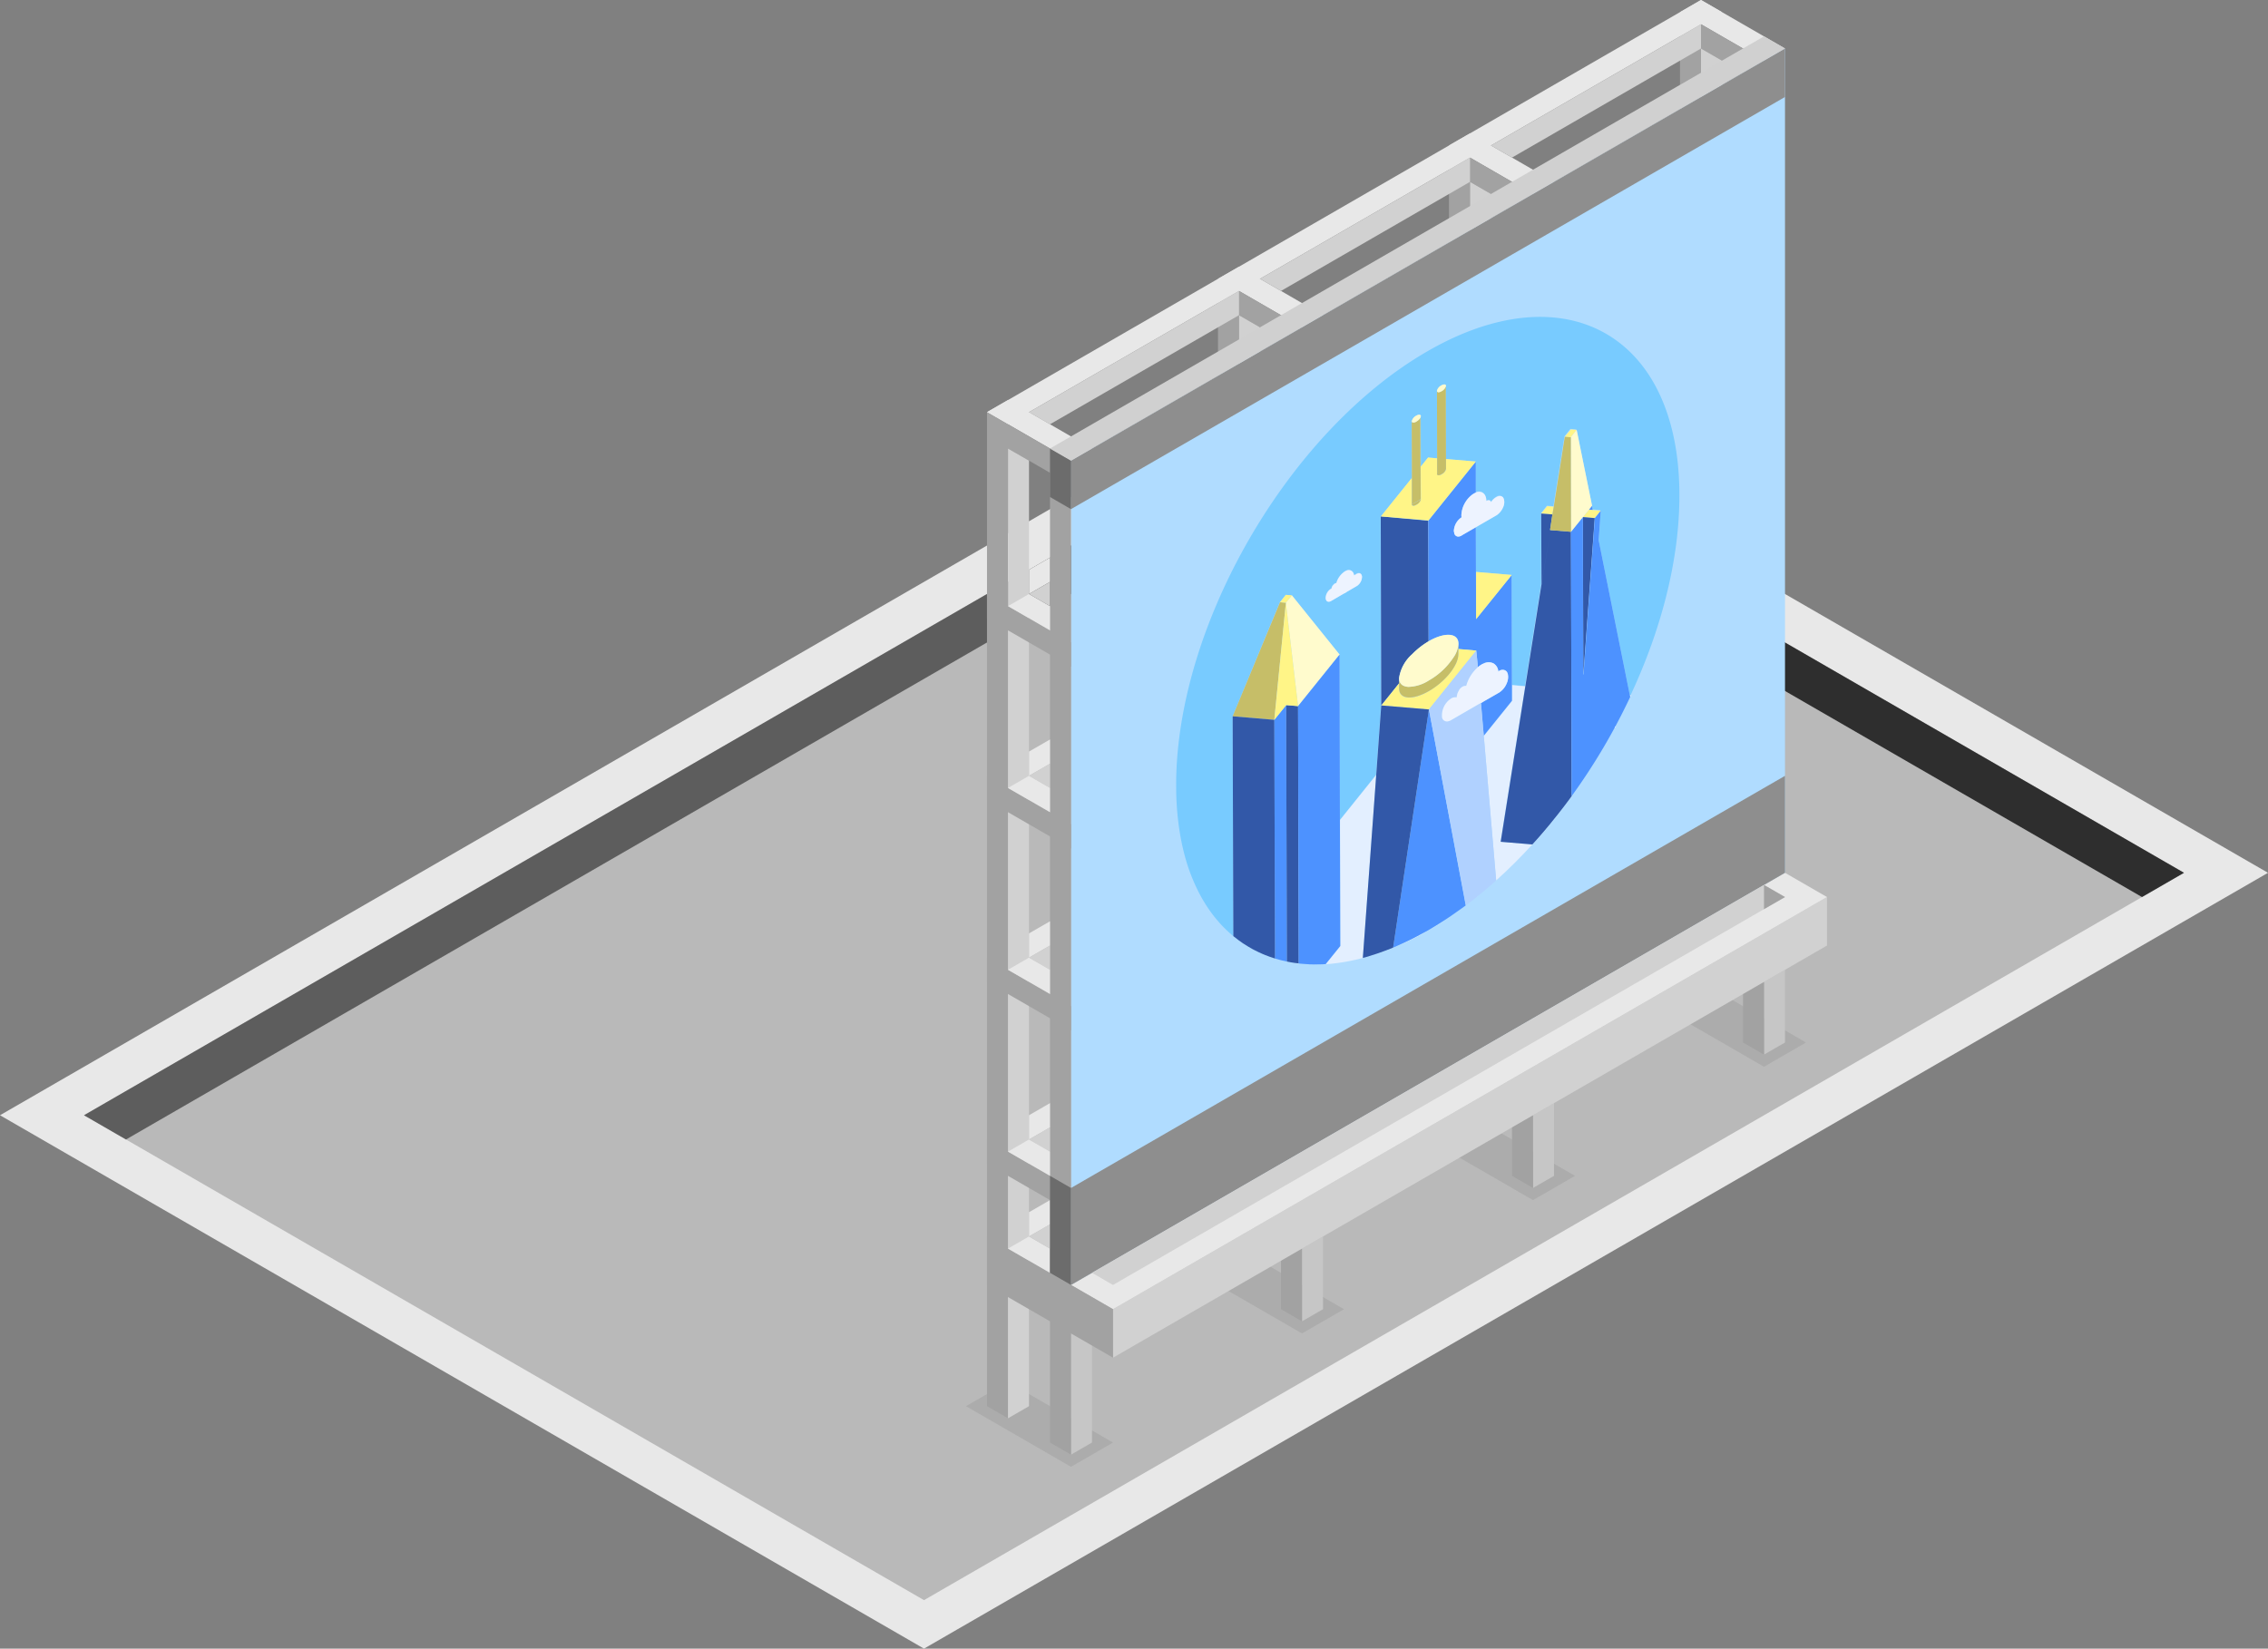 <svg id="Layer_1" data-name="Layer 1" xmlns="http://www.w3.org/2000/svg" viewBox="0 0 270 196.299">
  <rect x="0" y="0" width="270" height="196.299" fill="#808080" stroke="none"/>
  <defs>
    <style>
      .cls-1 {
        fill: #e8e8e8;
      }

      .cls-2 {
        fill: #b9b9b9;
      }

      .cls-3 {
        fill: #2e2e2e;
      }

      .cls-4 {
        fill: #5d5d5d;
      }

      .cls-5 {
        fill: #a2a2a2;
      }

      .cls-6 {
        fill: #d1d1d1;
      }

      .cls-7 {
        fill: #acacac;
      }

      .cls-8 {
        fill: #c6c6c6;
      }

      .cls-9 {
        fill: #b0dcff;
      }

      .cls-10 {
        fill: #8e8e8e;
      }

      .cls-11 {
        fill: #6c6c6c;
      }

      .cls-12 {
        fill: #d0d0d0;
      }

      .cls-13, .cls-15 {
        fill: none;
      }

      .cls-14 {
        fill: #fff;
      }

      .cls-15 {
        stroke: #fff;
        stroke-linecap: round;
        stroke-linejoin: round;
        stroke-width: 0;
      }

      .cls-16 {
        fill: #78cbff;
      }

      .cls-17 {
        fill: #e3efff;
      }

      .cls-18 {
        fill: #3258a8;
      }

      .cls-19 {
        fill: #4d92ff;
      }

      .cls-20 {
        fill: #fff587;
      }

      .cls-21 {
        fill: #fffbcd;
      }

      .cls-22 {
        fill: #c6be68;
      }

      .cls-23 {
        fill: #b0d1ff;
      }

      .cls-24 {
        fill: #edf3ff;
      }
    </style>
  </defs>
  <title>1Artboard 5</title>
  <g>
    <path id="Path" class="cls-1" d="M0,132.791l110,63.509,160-92.376L160,40.415Z"/>
    <path id="Path-2" data-name="Path" class="cls-2" d="M160,46.188l100,57.735L110,190.526,10,132.791Z"/>
    <path id="Path-3" data-name="Path" class="cls-3" d="M160,46.188v5.774L255,106.81l5-2.887Z"/>
    <path id="Path-4" data-name="Path" class="cls-4" d="M10,132.791,160,46.188v5.774L15,135.677Z"/>
    <g id="Group">
      <g id="Group-2" data-name="Group">
        <path id="Path-5" data-name="Path" class="cls-1" d="M212.5,5.774,202.5,0,200,1.443l10,5.774Z"/>
        <path id="Path-6" data-name="Path" class="cls-5" d="M200,1.443V15.877l2.5,1.443V5.774l5,2.887L210,7.217Z"/>
        <path id="Path-7" data-name="Path" class="cls-6" d="M205,15.877v-8.66l-2.5-1.443v11.547Z"/>
      </g>
      <path id="Path-8" data-name="Path" class="cls-1" d="M185,21.651l-10-5.774-2.5,1.443,10,5.774Z"/>
      <path id="Path-9" data-name="Path" class="cls-5" d="M172.5,17.32V31.754l2.5,1.443V21.651l5,2.887,2.5-1.443Z"/>
      <path id="Path-10" data-name="Path" class="cls-6" d="M177.5,31.754v-8.66L175,21.651v11.547Z"/>
      <g id="Group-3" data-name="Group">
        <path id="Path-11" data-name="Path" class="cls-1" d="M157.5,37.528l-10-5.774L145,33.198l10,5.774Z"/>
        <path id="Path-12" data-name="Path" class="cls-5" d="M145,33.198V47.631l2.5,1.443V37.528l5,2.887,2.5-1.443Z"/>
        <path id="Path-13" data-name="Path" class="cls-6" d="M150,47.631v-8.66l-2.5-1.443v11.547Z"/>
      </g>
      <path id="Path-14" data-name="Path" class="cls-1" d="M205,1.443,120,50.518l-2.5-1.443L202.5,0Z"/>
      <path id="Path-15" data-name="Path" class="cls-6" d="M202.5,5.774V2.887l-25,14.434,2.5,1.443Z"/>
      <path id="Path-16" data-name="Path" class="cls-6" d="M175,21.651V18.764L150,33.198l2.5,1.443Z"/>
      <path id="Path-17" data-name="Path" class="cls-6" d="M147.5,37.528V34.641l-25,14.434,2.5,1.443Z"/>
      <path id="Path-18" data-name="Path" class="cls-7" d="M210,127.017,197.5,119.8l5-2.887L215,124.13Z"/>
      <path id="Path-19" data-name="Path" class="cls-7" d="M182.5,142.894,170,135.677l5-2.887,12.5,7.217Z"/>
      <path id="Path-20" data-name="Path" class="cls-7" d="M155,158.771l-12.5-7.217,5-2.887,12.5,7.217Z"/>
      <path id="Path-21" data-name="Path" class="cls-7" d="M127.5,174.649,115,167.432l5-2.887,12.5,7.217Z"/>
      <g id="Group-4" data-name="Group">
        <path id="Path-22" data-name="Path" class="cls-8" d="M130,171.762l-2.5,1.443v-17.32l2.5-1.443Z"/>
        <path id="Path-23" data-name="Path" class="cls-5" d="M125,171.762l2.5,1.443V152.998l-2.5-1.443Z"/>
      </g>
      <g id="Group-5" data-name="Group">
        <path id="Path-24" data-name="Path" class="cls-8" d="M212.5,124.13l-2.5,1.443v-8.66l2.5-1.443Z"/>
        <path id="Path-25" data-name="Path" class="cls-5" d="M207.5,124.13l2.5,1.443v-8.66l-2.5-1.443Z"/>
      </g>
      <g id="Group-6" data-name="Group">
        <path id="Path-26" data-name="Path" class="cls-8" d="M157.5,155.885,155,157.328v-8.66l2.5-1.443Z"/>
        <path id="Path-27" data-name="Path" class="cls-5" d="M152.5,155.885l2.5,1.443v-8.66l-2.5-1.443Z"/>
      </g>
      <g id="Group-7" data-name="Group">
        <path id="Path-28" data-name="Path" class="cls-8" d="M185,140.007l-2.5,1.443v-8.66l2.5-1.443Z"/>
        <path id="Path-29" data-name="Path" class="cls-5" d="M180,140.007l2.5,1.443v-8.66l-2.5-1.443Z"/>
      </g>
      <g id="Group-8" data-name="Group">
        <path id="Path-30" data-name="Path" class="cls-9" d="M212.5,5.774v98.15l-85,49.075v-98.15Z"/>
      </g>
      <path id="Path-31" data-name="Path" class="cls-6" d="M217.5,106.81l-85,49.075v5.774l85-49.075Z"/>
      <path id="Path-32" data-name="Path" class="cls-1" d="M217.5,106.81l-85,49.075-5-2.887,85-49.075Z"/>
      <path id="Path-33" data-name="Path" class="cls-10" d="M212.5,92.376l-85,49.075v11.547l85-49.075Z"/>
      <g id="Group-9" data-name="Group">
        <path id="Path-34" data-name="Path" class="cls-1" d="M130,53.405l-10-5.774-2.5,1.443,10,5.774Z"/>
        <path id="Path-35" data-name="Path" class="cls-5" d="M117.5,49.075V167.432l2.5,1.443V53.405l5,2.887,2.5-1.443Z"/>
        <path id="Path-36" data-name="Path" class="cls-6" d="M122.5,167.432V54.848L120,53.405v115.47Z"/>
      </g>
      <path id="Path-37" data-name="Path" class="cls-5" d="M132.5,161.658l-15-8.66v-5.774l15,8.66Z"/>
      <path id="Path-38" data-name="Path" class="cls-1" d="M125,148.668l-2.5-1.443-2.5,1.443,5,2.887Z"/>
      <path id="Path-39" data-name="Path" class="cls-5" d="M125,53.405v98.15l2.5,1.443v-98.15Z"/>
      <g id="Group-10" data-name="Group">
        <path id="Path-40" data-name="Path" class="cls-5" d="M127.5,76.499l-10-5.774v2.887l10,5.774Z"/>
        <path id="Path-41" data-name="Path" class="cls-1" d="M122.5,70.725,120,72.169l5,2.887V72.169Z"/>
      </g>
      <path id="Path-42" data-name="Path" class="cls-1" d="M125,69.282V66.395l-2.5,1.443v2.887Z"/>
      <path id="Path-43" data-name="Path" class="cls-1" d="M125,90.933V88.046l-2.5,1.443v2.887Z"/>
      <path id="Path-44" data-name="Path" class="cls-1" d="M125,112.583v-2.887l-2.5,1.443v2.887Z"/>
      <path id="Path-45" data-name="Path" class="cls-1" d="M125,134.234v-2.887l-2.5,1.443v2.887Z"/>
      <path id="Path-46" data-name="Path" class="cls-1" d="M125,145.781v-2.887l-2.5,1.443v2.887Z"/>
      <path id="Path-47" data-name="Path" class="cls-6" d="M125,72.169l-2.5-1.443,2.5-1.443Z"/>
      <path id="Path-48" data-name="Path" class="cls-6" d="M125,93.819l-2.5-1.443,2.5-1.443Z"/>
      <path id="Path-49" data-name="Path" class="cls-6" d="M125,115.47l-2.5-1.443,2.5-1.443Z"/>
      <path id="Path-50" data-name="Path" class="cls-6" d="M125,137.121l-2.5-1.443,2.5-1.443Z"/>
      <path id="Path-51" data-name="Path" class="cls-6" d="M125,148.668l-2.5-1.443,2.5-1.443Z"/>
      <g id="Group-11" data-name="Group">
        <path id="Path-52" data-name="Path" class="cls-5" d="M127.5,119.8l-10-5.774v2.887l10,5.774Z"/>
        <path id="Path-53" data-name="Path" class="cls-1" d="M122.5,114.027,120,115.47l5,2.887V115.47Z"/>
      </g>
      <g id="Group-12" data-name="Group">
        <path id="Path-54" data-name="Path" class="cls-5" d="M127.5,98.15l-10-5.774v2.887l10,5.774Z"/>
        <path id="Path-55" data-name="Path" class="cls-1" d="M122.5,92.376,120,93.82l5,2.887V93.82Z"/>
      </g>
      <g id="Group-13" data-name="Group">
        <path id="Path-56" data-name="Path" class="cls-5" d="M127.5,141.451l-10-5.774v2.887l10,5.774Z"/>
        <path id="Path-57" data-name="Path" class="cls-1" d="M122.5,135.677l-2.5,1.443,5,2.887v-2.887Z"/>
      </g>
      <path id="Path-58" data-name="Path" class="cls-6" d="M212.5,106.81l-80,46.188-2.5-1.443,80-46.188Z"/>
      <path id="Path-59" data-name="Path" class="cls-11" d="M125,140.007l2.5,1.443v11.547l-2.5-1.443Z"/>
      <path id="Path-60" data-name="Path" class="cls-10" d="M212.5,5.774V11.547l-85,49.075V54.848Z"/>
      <path id="Path-61" data-name="Path" class="cls-11" d="M125,53.405l2.5,1.443v5.774L125,59.178Z"/>
      <path id="Path-62" data-name="Path" class="cls-5" d="M210,105.367v2.887l2.5-1.443Z"/>
      <path id="Path-63" data-name="Path" class="cls-12" d="M125,53.405l2.5,1.443,85-49.075L210,4.33Z"/>
    </g>
    <g>
      <path class="cls-13" d="M175.448,58.758a3.115,3.115,0,0,0-1.031,1.098,3.019,3.019,0,0,1,1.031-1.078q.119-.06.239-.12a.814.814,0,0,1,1.133.362.809.809,0,0,0-1.133-.408v.026Z"/>
      <path class="cls-13" d="M157.819,71.208a1.363,1.363,0,0,1,.578-1.056l.119-.06a.835.835,0,0,1,.219-.438.646.646,0,0,1,.179-.159.32.32,0,0,1,.179-.06,2.41,2.41,0,0,1,1.016-1.394.18.18,0,0,1,.139-.06.604.604,0,0,1,.851.221.605.605,0,0,0-.871-.26c-.04.02-.099.06-.139.08a2.57,2.57,0,0,0-1.016,1.394.583.583,0,0,0-.179.04,1.279,1.279,0,0,0-.179.159.769.769,0,0,0-.219.438l-.119.06a1.423,1.423,0,0,0-.578,1.056.541.541,0,0,0,.061.26A.584.584,0,0,1,157.819,71.208Z"/>
      <path class="cls-13" d="M166.961,61.724l3.049.279.02.002.04,14.355.02-.013-.04-14.362-.04-.003Z"/>
      <polygon class="cls-13" points="183.515 69.595 184.591 63.121 183.515 69.575 183.515 69.595"/>
      <path class="cls-13" d="M173.974,61.288l.001.011c0-.038.008-.077.01-.116C173.982,61.218,173.975,61.254,173.974,61.288Z"/>
      <path class="cls-13" d="M173.994,61.607l-.001-.019a2.016,2.016,0,0,0-.915,1.632l.002.008A2.075,2.075,0,0,1,173.994,61.607Z"/>
      <path class="cls-13" d="M177.52,59.794a1.599,1.599,0,0,1,.578-.578c.02,0,.02-.02.04-.02.338-.199.636-.179.815.058-.007-.012-.01-.028-.018-.038a.596.596,0,0,0-.816-.06c-.02,0-.02.02-.04.02a1.99,1.99,0,0,0-.578.578c-.077-.233-.307-.292-.558-.148v.048C177.201,59.516,177.44,59.555,177.52,59.794Z"/>
      <polygon class="cls-13" points="152.382 71.706 153.077 70.831 153.059 70.83 152.362 71.706 146.744 85.291 152.381 71.708 152.382 71.706"/>
      <path class="cls-13" d="M161.544,68.32c.243-.115.442-.059.536.118-.084-.211-.294-.281-.556-.158l-.333.196c.003.016.012.026.014.043Z"/>
      <path class="cls-13" d="M178.396,79.953v-.02c.02,0,.02-.02.04-.02a.695.695,0,0,1,.938.064l-.002-.004c-.199-.279-.558-.299-.956-.08-.02,0-.02.02-.04.02v.02l-.007.007c.002.012.006.021.007.033Z"/>
      <polygon class="cls-13" points="175.648 55.023 175.687 54.974 175.672 54.973 175.648 55.003 175.648 55.023"/>
      <path class="cls-13" d="M176.145,83.777l-3.406,1.972a1.11,1.11,0,0,1-.344.135,1.078,1.078,0,0,0,.363-.135l3.406-1.972c.029-.015.068-.029.103-.044l-.001-.008C176.228,83.742,176.18,83.76,176.145,83.777Z"/>
      <path class="cls-13" d="M177.782,78.98a1.274,1.274,0,0,0-1.179.016c-.08.04-.139.08-.219.12a.868.868,0,0,1,.239-.1A1.327,1.327,0,0,1,177.782,78.98Z"/>
      <path class="cls-13" d="M174.552,81.665a.454.454,0,0,0-.25.022.613.613,0,0,1,.25-.022Z"/>
      <path class="cls-13" d="M171.603,56.468a.7.7,0,0,1-.376.121.691.691,0,0,0,.396-.101,1.12,1.12,0,0,0,.538-.637l-.029.016A.934.934,0,0,1,171.603,56.468Z"/>
      <path class="cls-13" d="M171.583,45.891a.995.995,0,0,0-.518.618A1.046,1.046,0,0,1,171.583,45.891Z"/>
      <polygon class="cls-13" points="184.969 60.332 186.284 52.006 187.001 51.13 187.67 51.187 187.658 51.13 186.941 51.07 186.244 51.946 184.929 60.272 184.153 60.213 183.455 61.089 183.475 69.495 181.543 81.685 179.989 81.548 179.99 81.566 179.99 83.438 176.638 87.599 176.641 87.639 180.01 83.458 180.01 81.586 181.563 81.725 178.635 100.21 178.658 100.212 181.583 81.745 183.515 69.555 183.515 69.535 183.475 61.149 184.192 60.272 184.969 60.332"/>
      <polygon class="cls-13" points="189.849 61.687 188.495 80.306 188.517 80.278 189.869 61.687 190.495 60.9 190.495 60.898 189.849 61.687"/>
      <polygon class="cls-13" points="175.727 73.653 175.727 68.102 175.707 68.101 175.723 72.753 175.727 73.653 175.727 73.653"/>
      <path class="cls-13" d="M171.066,46.548v.03a.125.125,0,0,0,.032.058A.154.154,0,0,1,171.066,46.548Z"/>
      <polygon class="cls-13" points="171.066 46.578 171.086 54.576 171.086 54.576 171.066 46.578"/>
      <path class="cls-13" d="M167.122,81.666a.908.908,0,0,1-.558-.857A.888.888,0,0,0,167.122,81.666Z"/>
      <path class="cls-13" d="M168.078,50.154l0,.111a.207.207,0,0,0,.114.034A.142.142,0,0,1,168.078,50.154Z"/>
      <polygon class="cls-13" points="189.63 60.73 190.502 60.805 190.507 60.73 189.595 60.653 189.61 60.729 189.63 60.73"/>
      <path class="cls-13" d="M169.113,55.572l.02,3.864-1.036.606v.001l.377-.209.679-.397-.02-3.864.02-.025-.019-5.934a.48.48,0,0,1-.039.114Z"/>
      <path class="cls-13" d="M168.615,60.093c-.288.173-.515.156-.532-.023l-.006.003c0,.179.239.199.538.04.299-.179.538-.478.538-.637l-.006.004A1.012,1.012,0,0,1,168.615,60.093Z"/>
      <path class="cls-13" d="M164.406,61.49l.001-.002-.015-.001.013-.015-.052-.004.06,22.509-.597,8.286-4.303,5.358v.02l.04,14.999-1.738,2.153.021-.001,1.737-2.152-.04-14.999,4.303-5.358.598-8.286-.06-22.509Z"/>
      <polygon class="cls-13" points="179.93 68.419 179.902 68.453 179.93 68.456 179.93 68.419"/>
      <path class="cls-13" d="M166.564,81.367v-.637a4.71,4.71,0,0,1,1.546-2.832,4.737,4.737,0,0,0-1.567,2.851v.618l-2.111,2.629,5.677.478-5.657-.478Z"/>
      <path class="cls-13" d="M171.583,45.891a.757.757,0,0,1,.362-.116A.723.723,0,0,0,171.583,45.891Z"/>
      <path class="cls-13" d="M167.505,112.085q-.598.286-1.19.542c-.155.067-.311.137-.466.201-.071.029-.143.064-.214.092-.312.128-.617.237-.924.35q-.792.292-1.57.53c-.206.063-.414.131-.619.189-.094.026-.186.045-.28.07a23.087,23.087,0,0,1-3.791.696c.042-.004.082-.003.124-.007.093-.009.185-.014.279-.024.489-.054.987-.136,1.488-.226.226-.042.451-.083.679-.131q.667-.141,1.348-.324c.429-.118.862-.254,1.297-.396.176-.057.351-.111.529-.173q.729-.253,1.475-.559c.115-.047.23-.093.345-.142.536-.229,1.083-.486,1.634-.758C167.601,112.037,167.553,112.062,167.505,112.085Z"/>
      <polygon class="cls-13" points="175.647 54.934 175.635 54.95 175.647 54.951 175.647 54.934"/>
      <path class="cls-13" d="M166.564,81.984v-.618l-.02.637c.02,1.295,1.594,1.434,3.546.299.247-.143.487-.3.719-.467-.226.16-.459.31-.699.447C168.157,83.399,166.564,83.279,166.564,81.984Z"/>
      <polygon class="cls-13" points="188.475 80.331 188.495 80.306 188.435 61.567 188.475 80.331"/>
      <path class="cls-13" d="M173.635,76.726v-.08c0-1.295-1.594-1.434-3.546-.299,1.932-1.115,3.526-.976,3.526.299v.08a3.221,3.221,0,0,1-.558,1.514l.017-.01a3.194,3.194,0,0,0,.541-1.484v.538l2.131.179-2.111-.199Z"/>
      <path class="cls-14" d="M151.824,114.154c.022.007.046.011.068.017-.071-.021-.14-.046-.21-.068C151.73,114.118,151.775,114.139,151.824,114.154Z"/>
      <polygon class="cls-14" points="149.073 112.988 149.078 112.99 149.078 112.99 149.073 112.988"/>
      <path class="cls-14" d="M149.474,113.195c-.034-.017-.067-.035-.101-.052h0Q149.423,113.169,149.474,113.195Z"/>
      <path class="cls-14" d="M199.883,61.625c.053-.889.088-1.773.085-2.646v-.001C199.971,59.852,199.937,60.736,199.883,61.625Z"/>
      <path class="cls-14" d="M148.197,112.458l-.038-.024c-.056-.036-.115-.066-.17-.103C148.056,112.377,148.129,112.414,148.197,112.458Z"/>
      <path class="cls-14" d="M153.238,114.512c.047.008.097.015.146.023-.098-.019-.196-.039-.293-.06C153.14,114.486,153.188,114.502,153.238,114.512Z"/>
      <path class="cls-15" d="M151.892,114.171c.39.117.794.215,1.199.304"/>
      <path class="cls-14" d="M160.343,114.497c-.501.09-1,.172-1.488.226C159.343,114.668,159.84,114.589,160.343,114.497Z"/>
      <path class="cls-14" d="M154.612,114.712c-.139-.012-.277-.033-.416-.051.153.023.302.051.456.071.069.008.142.007.211.014-.083-.008-.168-.011-.251-.021Z"/>
      <path class="cls-14" d="M158.854,114.723c-.094.011-.185.015-.279.024C158.669,114.738,158.761,114.734,158.854,114.723Z"/>
      <path class="cls-14" d="M153.384,114.535c.074.011.149.022.222.034l-.063-.012C153.491,114.548,153.436,114.545,153.384,114.535Z"/>
      <path class="cls-14" d="M156.458,114.83q.463.006.934-.012-.403.014-.799.013C156.547,114.831,156.503,114.83,156.458,114.83Z"/>
      <path class="cls-14" d="M154.886,114.748c.224.023.453.035.681.049-.175-.012-.35-.02-.524-.036C154.99,114.756,154.938,114.752,154.886,114.748Z"/>
      <path class="cls-14" d="M165.867,112.839c.049-.021.1-.046.149-.067-.116.048-.231.095-.345.142C165.737,112.886,165.8,112.867,165.867,112.839Z"/>
      <path class="cls-14" d="M165.67,112.914q-.746.306-1.475.559C164.683,113.304,165.175,113.114,165.67,112.914Z"/>
      <path class="cls-14" d="M162.262,114.074c.036-.01.072-.023.108-.033q-.68.184-1.348.324C161.431,114.278,161.844,114.183,162.262,114.074Z"/>
      <path class="cls-14" d="M161.022,114.365c-.228.049-.454.09-.679.131C160.568,114.456,160.794,114.414,161.022,114.365Z"/>
      <path class="cls-14" d="M163.667,113.646c-.435.141-.869.278-1.297.396C162.798,113.926,163.232,113.787,163.667,113.646Z"/>
      <path class="cls-14" d="M164.196,113.473c-.177.061-.353.116-.529.173C163.843,113.588,164.018,113.534,164.196,113.473Z"/>
      <path class="cls-14" d="M168.27,111.709c-.208.106-.414.205-.621.304-.551.272-1.097.529-1.634.758.975-.409,1.959-.857,2.962-1.392l1.092-.63c-.162.094-.323.17-.485.26q-.476.264-.95.51C168.513,111.583,168.392,111.648,168.27,111.709Z"/>
      <path class="cls-14" d="M158.418,114.76l-.006,0c-.195.018-.385.022-.578.034l.002-.002-.021.001-.002.002c-.111.007-.221.014-.331.019.12-.004.236.004.357-.003.243-.014.49-.04.736-.064-.042.004-.082.004-.124.007Z"/>
      <path class="cls-15" d="M199.179,67.392c-.114.627-.237,1.255-.374,1.884"/>
      <path class="cls-15" d="M199.253,66.981c-.024.137-.049.274-.074.411"/>
      <path class="cls-15" d="M198.805,69.277c-.012.055-.023.11-.035.164"/>
      <path class="cls-15" d="M199.57,64.93c-.09.681-.198,1.365-.317,2.051"/>
      <path class="cls-14" d="M191.014,88.816c-.067.114-.131.229-.199.343C190.883,89.045,190.947,88.93,191.014,88.816Z"/>
      <path class="cls-14" d="M180.019,103.074c-.625.615-1.256,1.22-1.898,1.793C178.764,104.291,179.395,103.688,180.019,103.074Z"/>
      <path class="cls-14" d="M190.815,89.159q-.835,1.407-1.728,2.775Q189.982,90.567,190.815,89.159Z"/>
      <path class="cls-14" d="M192.43,86.284q-.682,1.278-1.417,2.532Q191.747,87.563,192.43,86.284Z"/>
      <path class="cls-14" d="M180.365,102.743c-.114.114-.232.219-.346.331C180.134,102.962,180.251,102.857,180.365,102.743Z"/>
      <path class="cls-14" d="M192.755,85.662c-.108.208-.215.416-.325.622C192.541,86.077,192.647,85.87,192.755,85.662Z"/>
      <path class="cls-14" d="M182.46,100.549c.013-.015.026-.031.04-.047-.129.142-.263.276-.393.416C182.223,100.793,182.344,100.676,182.46,100.549Z"/>
      <path class="cls-14" d="M182.107,100.919c-.573.62-1.15,1.235-1.741,1.825C180.957,102.153,181.534,101.54,182.107,100.919Z"/>
      <path class="cls-14" d="M189.088,91.934l-.033.051Z"/>
      <path class="cls-14" d="M197.743,73.368c-.253.859-.517,1.717-.809,2.573C197.226,75.084,197.491,74.227,197.743,73.368Z"/>
      <path class="cls-14" d="M197.952,72.679c-.065.23-.142.459-.209.689C197.811,73.138,197.888,72.909,197.952,72.679Z"/>
      <path class="cls-14" d="M198.77,69.441c-.238,1.077-.514,2.158-.818,3.238C198.256,71.599,198.533,70.519,198.77,69.441Z"/>
      <path class="cls-14" d="M196.934,75.941c-.086.253-.181.504-.271.756C196.753,76.445,196.848,76.194,196.934,75.941Z"/>
      <path class="cls-14" d="M195.439,79.895c-.37.897-.758,1.791-1.168,2.678Q194.885,81.242,195.439,79.895Z"/>
      <path class="cls-14" d="M195.712,79.232c-.089.222-.182.442-.273.664C195.531,79.674,195.624,79.454,195.712,79.232Z"/>
      <path class="cls-14" d="M193.926,83.314q-.562,1.182-1.171,2.348Q193.362,84.496,193.926,83.314Z"/>
      <path class="cls-14" d="M196.663,76.697c-.3.847-.614,1.693-.951,2.534C196.049,78.39,196.364,77.545,196.663,76.697Z"/>
      <path class="cls-14" d="M194.172,82.801c.035-.075.064-.152.099-.227-.035.076-.071.152-.106.227Z"/>
      <path class="cls-14" d="M171.237,110.076c.309-.191.61-.41.916-.61-.663.433-1.33.851-2.003,1.238Z"/>
      <path class="cls-14" d="M193.926,83.314c.053-.112.114-.221.166-.333l-.004-.016C194.034,83.081,193.981,83.198,193.926,83.314Z"/>
      <path class="cls-14" d="M186.855,95.138l-.037.05c-.438.6-.891,1.183-1.347,1.762-.069.087-.139.172-.208.258q-.388.489-.782.969-.697.843-1.415,1.659c-.191.218-.374.448-.566.664a69.073,69.073,0,0,0,6.556-8.517q-.937,1.43-1.934,2.807C187.034,94.91,186.941,95.021,186.855,95.138Z"/>
      <path class="cls-14" d="M178.117,104.871l.004-.004q-.885.794-1.793,1.537Q177.233,105.665,178.117,104.871Z"/>
      <path class="cls-14" d="M174.512,107.82c.102-.076.201-.159.302-.236-.134.102-.267.206-.402.306C174.445,107.865,174.479,107.844,174.512,107.82Z"/>
      <path class="cls-14" d="M174.412,107.89c-.597.445-1.202.868-1.81,1.276C173.211,108.757,173.815,108.334,174.412,107.89Z"/>
      <path class="cls-14" d="M172.602,109.166c-.15.1-.299.201-.449.299C172.303,109.367,172.452,109.266,172.602,109.166Z"/>
      <path class="cls-14" d="M176.328,106.404c-.498.407-1.005.795-1.514,1.18C175.322,107.198,175.83,106.814,176.328,106.404Z"/>
      <path class="cls-16" d="M152.362,71.706l.697-.876.019.002.001-.002.717.06,5.677,7.051.04,19.64v.04l4.303-5.358.597-8.286-.06-22.509.052.004,3.673-4.561v-.025l-.02-6.633a.134.134,0,0,1-.04-.1c.04-.02.04-.02.04-.04l0,.14a.137.137,0,0,0,.02.011l0-.111v-.04a1.046,1.046,0,0,1,.518-.618c.279-.159.498-.159.558.02v.02a.378.378,0,0,1-.02.077l.019,5.934.857-1.071,1.076.1-.02-7.998c-.006-.017-.02-.028-.02-.05.02,0,.02,0,.02-.02a.995.995,0,0,1,.518-.618.723.723,0,0,1,.362-.116.178.178,0,0,1,.196.136v.02a.388.388,0,0,1-.02.077l.02,8.647,3.493.294.012-.015v.017l.04.003-.015.019.015.001v3.639a.809.809,0,0,1,1.133.408,1.352,1.352,0,0,1,.122.554v.032c.251-.144.48-.085.558.148a1.99,1.99,0,0,1,.578-.578c.02,0,.02-.02.04-.02a.596.596,0,0,1,.816.06c.008.011.011.027.018.038l.002.002a.618.618,0,0,1,.064.136c.004.013.013.022.017.036a1.394,1.394,0,0,1-.081.944,2.155,2.155,0,0,1-.817.996c-.02,0-.02.02-.04.02l-2.41,1.394.036,9.971-.017-4.652.02.002v-.002l4.175.353.028-.034v.036l.006.001.014-.017v.018l.02.002-.02.024.04,13.064,1.554.138,1.932-12.19-.02-8.406.697-.876.777.06,1.315-8.326.697-.876.717.06.011.057.029.003,1.833,9.023-.02.02.084.42.912.077-.005.074.065.005-.239,3.346-.012.16,3.701,18.405.116.019c3.665-7.848,5.816-16.154,5.796-23.823-.006-5.922-1.324-10.742-3.637-14.281-4.879-7.44-14.135-9.204-24.858-3.636-.446.232-.895.481-1.346.738l-.393.227C153.366,51.519,140.176,74.274,140.02,93.132l.002.898c.006.42.013.839.032,1.248.005.108.014.213.02.321.025.444.055.882.095,1.312.011.115.024.228.036.342.044.423.093.841.152,1.251.014.098.029.195.044.293q.099.649.222,1.275c.013.064.025.128.038.191.098.476.204.943.322,1.398l0,.001a21.976,21.976,0,0,0,2.009,5.119c.021.037.042.074.063.111q.272.483.567.938.06.093.121.186c.181.273.37.537.563.795.055.073.108.147.164.218.184.238.376.466.571.69.067.077.132.158.201.234.184.204.377.397.57.589.327.324.662.637,1.012.925l-.08-26.174Zm6.016-1.593.119-.06a.769.769,0,0,1,.219-.438,1.279,1.279,0,0,1,.179-.159.583.583,0,0,1,.179-.04A2.57,2.57,0,0,1,160.09,68.021c.04-.02.1-.06.139-.08a.605.605,0,0,1,.871.26.944.944,0,0,1,.091.274l.333-.196c.261-.123.472-.053.556.158a.539.539,0,0,1,.061.26,1.362,1.362,0,0,1-.578,1.056l-1.295.757a.613.613,0,0,1-.139.1c-.04.02-.1.04-.14.06l-1.573.916c-.261.123-.472.053-.556-.158a.541.541,0,0,1-.061-.26A1.423,1.423,0,0,1,158.377,70.112Z"/>
      <polygon class="cls-16" points="170.05 61.966 164.408 61.489 164.406 61.491 166.961 61.724 170.01 61.982 170.05 61.985 175.648 55.023 175.648 55.003 170.05 61.966"/>
      <polygon class="cls-16" points="175.727 73.653 175.727 73.698 175.727 73.653 175.727 73.653"/>
      <polygon class="cls-16" points="190.495 60.9 190.566 60.81 190.495 60.898 190.495 60.9"/>
      <path class="cls-17" d="M194.053,82.801l.036.164.004.016c.02-.06.06-.12.08-.179h-.119Z"/>
      <path class="cls-17" d="M178.658,100.212l-.023-.002,2.928-18.485-1.554-.14v1.872l-3.368,4.181.002.022,1.472,17.169c.029-.026.059-.053.088-.079,1.434-1.288,2.831-2.684,4.172-4.155l.046-.05-3.766-.316Z"/>
      <path class="cls-17" d="M159.572,112.64l-1.737,2.152-.002.002c.193-.012.383-.016.578-.034l.006,0,.034-.005a23.087,23.087,0,0,0,3.791-.696l1.592-21.776-4.303,5.358Z"/>
      <path class="cls-18" d="M170.03,62.005l-.02-.002-3.049-.279-2.554-.234-.034-.003.06,22.509,2.111-2.629v-.618a4.737,4.737,0,0,1,1.567-2.851A9.382,9.382,0,0,1,170.07,76.36Z"/>
      <path class="cls-19" d="M179.99,81.566v-.018l-.04-13.064-4.223,5.234v-.02l0-.045-.003-.9-.036-9.971h0l-1.653.956a.02.02,0,0,1-.02.02c-.377.226-.707.142-.854-.162a.823.823,0,0,1-.052-.226.839.839,0,0,1-.03-.131l.002-.012-.002-.008a2.016,2.016,0,0,1,.915-1.632,1.596,1.596,0,0,1-.019-.28l.001-.009-.001-.011c.001-.034.008-.07.011-.105a3.045,3.045,0,0,1,.432-1.327,3.115,3.115,0,0,1,1.031-1.098l.239-.119V54.974l-.039.049L170.05,61.986l.04,14.362c1.952-1.135,3.546-.996,3.546.299v.618l2.111.199.198,1.977a2.574,2.574,0,0,1,.44-.324c.08-.04.139-.08.219-.12a1.274,1.274,0,0,1,1.179-.016,1.212,1.212,0,0,1,.587.96l.007-.007v-.02c.02,0,.02-.02.04-.02.398-.219.757-.199.956.08l.002.004c.005.006.013.009.018.016a.815.815,0,0,1,.066.153.767.767,0,0,1,.04.091,1.77,1.77,0,0,1-.106,1.071,2.372,2.372,0,0,1-.956,1.175c-.02,0-.02.02-.04.02l-1.733.996c-.1.06-.179.12-.259.159l-.12.06-.017.007.001.008c.013-.005.026-.011.037-.016l.333,3.881,3.352-4.16Z"/>
      <polygon class="cls-19" points="179.95 68.439 179.936 68.456 179.95 68.458 179.95 68.439"/>
      <polygon class="cls-20" points="168.098 60.042 168.078 60.053 168.098 60.042 168.098 60.042"/>
      <path class="cls-20" d="M164.408,61.489l5.642.477,5.598-6.963.025-.03.015-.019-.04-.003-.013-.001-3.493-.294V55.83c0,.011-.008.025-.009.036l.029-.016a1.12,1.12,0,0,1-.538.637.691.691,0,0,1-.396.101.181.181,0,0,1-.08-.03c-.005-.004-.015-.004-.02-.008a.144.144,0,0,1-.062-.123l.02-.011V54.575h0l-1.076-.1-.857,1.071-.02.025.02,3.864-.679.397.141-.079.538-.299c0,.007-.006.016-.006.024l.006-.004c0,.159-.239.458-.538.637-.299.159-.538.139-.538-.04l.006-.003c-.001-.007-.006-.009-.006-.017V56.911l-3.673,4.561-.013.015Z"/>
      <polygon class="cls-20" points="175.727 73.698 175.727 73.718 179.95 68.484 179.969 68.459 179.95 68.458 179.936 68.456 179.93 68.456 179.902 68.453 175.727 68.101 175.727 68.102 175.727 73.653 175.727 73.698"/>
      <polygon class="cls-20" points="186.284 52.006 187.001 52.066 187.698 51.189 187.67 51.187 187.001 51.13 186.284 52.006"/>
      <polygon class="cls-20" points="184.192 60.272 183.475 61.149 184.81 61.248 184.969 60.332 184.192 60.272"/>
      <path class="cls-18" d="M185.262,97.209c.069-.087.14-.171.208-.258.456-.58.91-1.162,1.347-1.762l.037-.05c.09-.122.176-.248.266-.372v-.003l-.02.029-.08-31.472-2.43-.199-1.076,6.474v-.02l1.076-6.454-.06-.02.279-1.853-1.335-.1.04,8.386v.02L181.583,81.745l-2.925,18.467-.003.018,3.766.316c.215-.236.432-.468.644-.708q.719-.814,1.415-1.659Q184.875,97.698,185.262,97.209Z"/>
      <polygon class="cls-19" points="189.61 60.729 189.595 60.653 189.511 60.233 189.152 60.691 189.61 60.729"/>
      <polygon class="cls-20" points="189.61 60.729 189.152 60.691 188.435 61.567 189.849 61.687 190.495 60.898 190.566 60.81 190.502 60.805 189.63 60.73 189.61 60.729"/>
      <polygon class="cls-18" points="188.435 61.567 188.495 80.306 188.495 80.311 188.495 80.306 189.849 61.687 188.435 61.567"/>
      <path class="cls-19" d="M190.327,64.157l.239-3.346-.072.09-.625.786L188.517,80.278l-.022.028,0,.005v-.005l-.02.025-.04-18.764L187.021,63.32l.08,31.472.02-.029A73.283,73.283,0,0,0,194.072,82.98l-.04-.179-.016-.079-3.701-18.405Z"/>
      <polygon class="cls-21" points="189.152 60.691 189.511 60.233 189.531 60.213 187.698 51.189 187.001 52.066 187.021 63.32 188.435 61.567 189.152 60.691"/>
      <polygon class="cls-22" points="186.284 52.006 184.969 60.332 184.81 61.248 184.531 63.101 184.591 63.121 187.021 63.32 187.001 52.066 186.284 52.006"/>
      <path class="cls-20" d="M173.615,77.283v.657l-.003.002c-.014,1.135-1.202,2.761-2.803,3.893-.232.167-.473.324-.719.467-1.952,1.135-3.526.996-3.546-.299l.02-.637-2.112,2.629,5.657.478,5.637-7.012Z"/>
      <path class="cls-19" d="M166.314,112.626q.593-.256,1.19-.542c.048-.023.097-.048.145-.071.206-.099.413-.199.621-.304.121-.062.243-.127.364-.19q.473-.245.95-.51c.168-.093.336-.183.505-.282.63-.361,1.253-.755,1.874-1.157.257-.167.513-.338.768-.511q.667-.452,1.324-.933c.145-.106.29-.207.434-.315L170.11,84.474l-4.261,28.353C166.003,112.763,166.159,112.694,166.314,112.626Z"/>
      <path class="cls-23" d="M176.641,87.639l-.003-.04-.333-3.881c-.01.005-.024.011-.037.016-.035.015-.073.029-.103.044l-3.406,1.972a1.078,1.078,0,0,1-.363.135.593.593,0,0,1-.712-.414A2.389,2.389,0,0,1,172.739,83.18a.88.88,0,0,1,.677-.14v-.06a1.359,1.359,0,0,1,.046-.223l.008-.038a1.557,1.557,0,0,1,.193-.472h0a1.54,1.54,0,0,1,.132-.222,1.388,1.388,0,0,1,.339-.279.8.8,0,0,1,.168-.058.454.454,0,0,1,.25-.022,4.553,4.553,0,0,1,1.374-2.21l.018-.015-.198-1.977-5.637,7.012,4.402,23.323.045-.032c.563-.419,1.118-.857,1.667-1.305.273-.223.543-.456.813-.686.216-.183.432-.365.646-.551.146-.128.289-.262.434-.392l-1.472-17.169Z"/>
      <path class="cls-18" d="M163.835,92.282l-1.592,21.776c.094-.025.186-.044.28-.07.205-.058.412-.126.619-.189q.777-.237,1.57-.53c.307-.113.613-.223.924-.35.071-.029.143-.063.214-.092L170.11,84.474l-5.677-.478Z"/>
      <path class="cls-22" d="M173.074,78.23l-.017.01a8.554,8.554,0,0,1-2.968,2.789,4.692,4.692,0,0,1-2.412.756,1.503,1.503,0,0,1-.556-.118.888.888,0,0,1-.558-.857v1.175c0,1.295,1.593,1.414,3.546.299.24-.137.474-.287.699-.447,1.601-1.132,2.789-2.759,2.803-3.893l.003-.002V76.746A3.194,3.194,0,0,1,173.074,78.23Z"/>
      <path class="cls-21" d="M167.122,81.666a1.503,1.503,0,0,0,.556.118,4.692,4.692,0,0,0,2.412-.756,8.554,8.554,0,0,0,2.968-2.789,3.221,3.221,0,0,0,.558-1.514v-.08c0-1.275-1.593-1.414-3.526-.299l-.02.013a9.382,9.382,0,0,0-1.959,1.538,4.71,4.71,0,0,0-1.546,2.832v.08A.908.908,0,0,0,167.122,81.666Z"/>
      <path class="cls-22" d="M168.078,60.053c0,.007.005.01.006.017.016.18.244.196.532.023a1.012,1.012,0,0,0,.531-.614c.001-.007.006-.017.006-.024l-.538.299-.141.079-.377.209Z"/>
      <path class="cls-22" d="M168.098,60.042l1.036-.606-.02-3.864-.019-5.845a1.19,1.19,0,0,1-.479.467.566.566,0,0,1-.423.105.207.207,0,0,1-.114-.034.137.137,0,0,1-.02-.011l.02,6.633v3.167Z"/>
      <path class="cls-22" d="M168.018,50.154a.134.134,0,0,0,.04.1l0-.14C168.058,50.134,168.058,50.134,168.018,50.154Z"/>
      <path class="cls-21" d="M168.192,50.298a.566.566,0,0,0,.423-.105,1.19,1.19,0,0,0,.479-.467.48.48,0,0,0,.039-.114.378.378,0,0,0,.02-.077v-.02c-.06-.179-.279-.179-.558-.02a1.046,1.046,0,0,0-.518.618v.04A.142.142,0,0,0,168.192,50.298Z"/>
      <path class="cls-22" d="M171.066,46.548v-.04c0,.02,0,.02-.02.02,0,.021.013.033.02.05v-.03Z"/>
      <path class="cls-22" d="M171.086,56.417l-.02.011a.144.144,0,0,0,.062.123c.005.004.014.004.02.008a.181.181,0,0,0,.08.03.7.7,0,0,0,.376-.121.934.934,0,0,0,.529-.601c.001-.011.009-.025.009-.036V54.655l-.02-8.647a1.053,1.053,0,0,1-.518.58c-.242.145-.437.154-.506.048a.125.125,0,0,1-.032-.058l.02,7.998Z"/>
      <path class="cls-21" d="M171.066,46.548a.154.154,0,0,0,.032.088c.069.105.264.097.506-.048a1.053,1.053,0,0,0,.518-.58.388.388,0,0,0,.02-.077v-.02a.178.178,0,0,0-.196-.136.757.757,0,0,0-.362.116,1.046,1.046,0,0,0-.518.618v.04Z"/>
      <path class="cls-19" d="M153.118,83.956l-1.414,1.753.08,28.42c.022.007.044.015.066.021.439.131.893.247,1.349.342l-.08-27.727Z"/>
      <path class="cls-18" d="M154.533,84.076l-1.414-.12v2.809l.08,27.727c.113.025.229.044.345.065l.063.012.067.013c.135.024.272.044.408.065.038.005.077.009.116.014.139.018.277.039.416.051Z"/>
      <polygon class="cls-21" points="153.079 71.766 154.533 84.076 159.473 77.941 153.796 70.889 153.079 71.766"/>
      <polygon class="cls-22" points="152.382 71.706 152.381 71.708 146.744 85.291 151.704 85.709 153.079 71.766 152.382 71.706"/>
      <path class="cls-19" d="M157.814,114.793l1.738-2.153-.04-14.999v-.06l-.04-19.64-4.94,6.135.08,30.636v.013c.083.01.168.012.251.021l.023.002c.052.005.104.008.157.013.174.015.349.024.524.036.139.009.277.024.418.029.013.001.027,0,.04,0,.143.005.288.004.433.005.045,0,.09.001.135.001q.396.001.799-.013l.028-.001c.021-.001.042-.003.062-.004.11-.005.22-.012.331-.019Z"/>
      <path class="cls-18" d="M146.744,85.291l.08,26.174c.036.03.075.054.112.084.324.262.654.512.995.743l.058.04c.055.037.114.066.17.103.301.196.605.384.919.556h0l.008.005c.089.049.18.092.269.139l.018.009h0c.297.154.6.3.909.433q.164.071.33.137.509.205,1.038.372c.045.014.09.03.135.044l-.08-28.42Z"/>
      <polygon class="cls-20" points="151.704 85.709 153.118 83.956 154.533 84.076 153.079 71.766 151.704 85.709"/>
      <polygon class="cls-20" points="153.079 71.766 153.796 70.889 153.079 70.83 153.077 70.831 152.382 71.706 153.079 71.766"/>
      <path class="cls-24" d="M176.145,83.777c.035-.017.083-.035.122-.052l.017-.007.12-.06c.08-.04.159-.1.259-.159l1.733-.996c.02,0,.02-.02.04-.02a2.372,2.372,0,0,0,.956-1.175,1.77,1.77,0,0,0,.106-1.071.767.767,0,0,0-.04-.091.815.815,0,0,0-.066-.153c-.005-.007-.013-.009-.018-.016a.695.695,0,0,0-.938-.064c-.02,0-.02.02-.04.02v.02l-.02.02c-.002-.012-.005-.021-.007-.033a1.212,1.212,0,0,0-.587-.96,1.327,1.327,0,0,0-1.159.036.868.868,0,0,0-.239.1,2.574,2.574,0,0,0-.44.324l-.018.015a4.553,4.553,0,0,0-1.374,2.21l0,.001a.613.613,0,0,0-.25.022.8.8,0,0,0-.168.058,1.388,1.388,0,0,0-.339.279,1.54,1.54,0,0,0-.132.222h0a1.557,1.557,0,0,0-.193.472l-.008.038a1.359,1.359,0,0,0-.046.223v.06a.88.88,0,0,0-.677.14,2.389,2.389,0,0,0-1.056,2.291.593.593,0,0,0,.712.414,1.11,1.11,0,0,0,.344-.135Z"/>
      <path class="cls-24" d="M175.687,58.659q-.12.06-.239.12a3.25,3.25,0,0,0-1.464,2.405c-.002.038-.01.078-.01.116l-.001.009a1.596,1.596,0,0,0,.019.28l.001.019a2.075,2.075,0,0,0-.915,1.621l-.002.012a.839.839,0,0,0,.03.131.823.823,0,0,0,.052.226c.147.304.477.388.854.162a.02.02,0,0,0,.02-.02l1.653-.956h0l2.41-1.394c.02,0,.02-.02.04-.02a2.155,2.155,0,0,0,.817-.996,1.394,1.394,0,0,0,.081-.944c-.004-.013-.012-.023-.017-.036a.618.618,0,0,0-.064-.136l-.002-.002c-.179-.237-.477-.257-.815-.058-.02,0-.02.02-.04.02a1.599,1.599,0,0,0-.578.578c-.08-.239-.319-.279-.578-.139v-.08a1.352,1.352,0,0,0-.122-.554A.814.814,0,0,0,175.687,58.659Z"/>
      <path class="cls-24" d="M160.25,67.981a.18.18,0,0,0-.139.06,2.41,2.41,0,0,0-1.016,1.394.32.32,0,0,0-.179.06.646.646,0,0,0-.179.159.835.835,0,0,0-.219.438l-.119.06a1.363,1.363,0,0,0-.578,1.056.584.584,0,0,0,.042.22c.084.211.294.281.556.158l1.573-.916c.04-.02.1-.04.14-.06a.613.613,0,0,0,.139-.1l1.295-.757a1.362,1.362,0,0,0,.578-1.056.539.539,0,0,0-.061-.26c-.095-.178-.293-.233-.536-.118l-.338.199c-.003-.017-.011-.027-.014-.043a.944.944,0,0,0-.091-.274A.604.604,0,0,0,160.25,67.981Z"/>
    </g>
  </g>
</svg>
